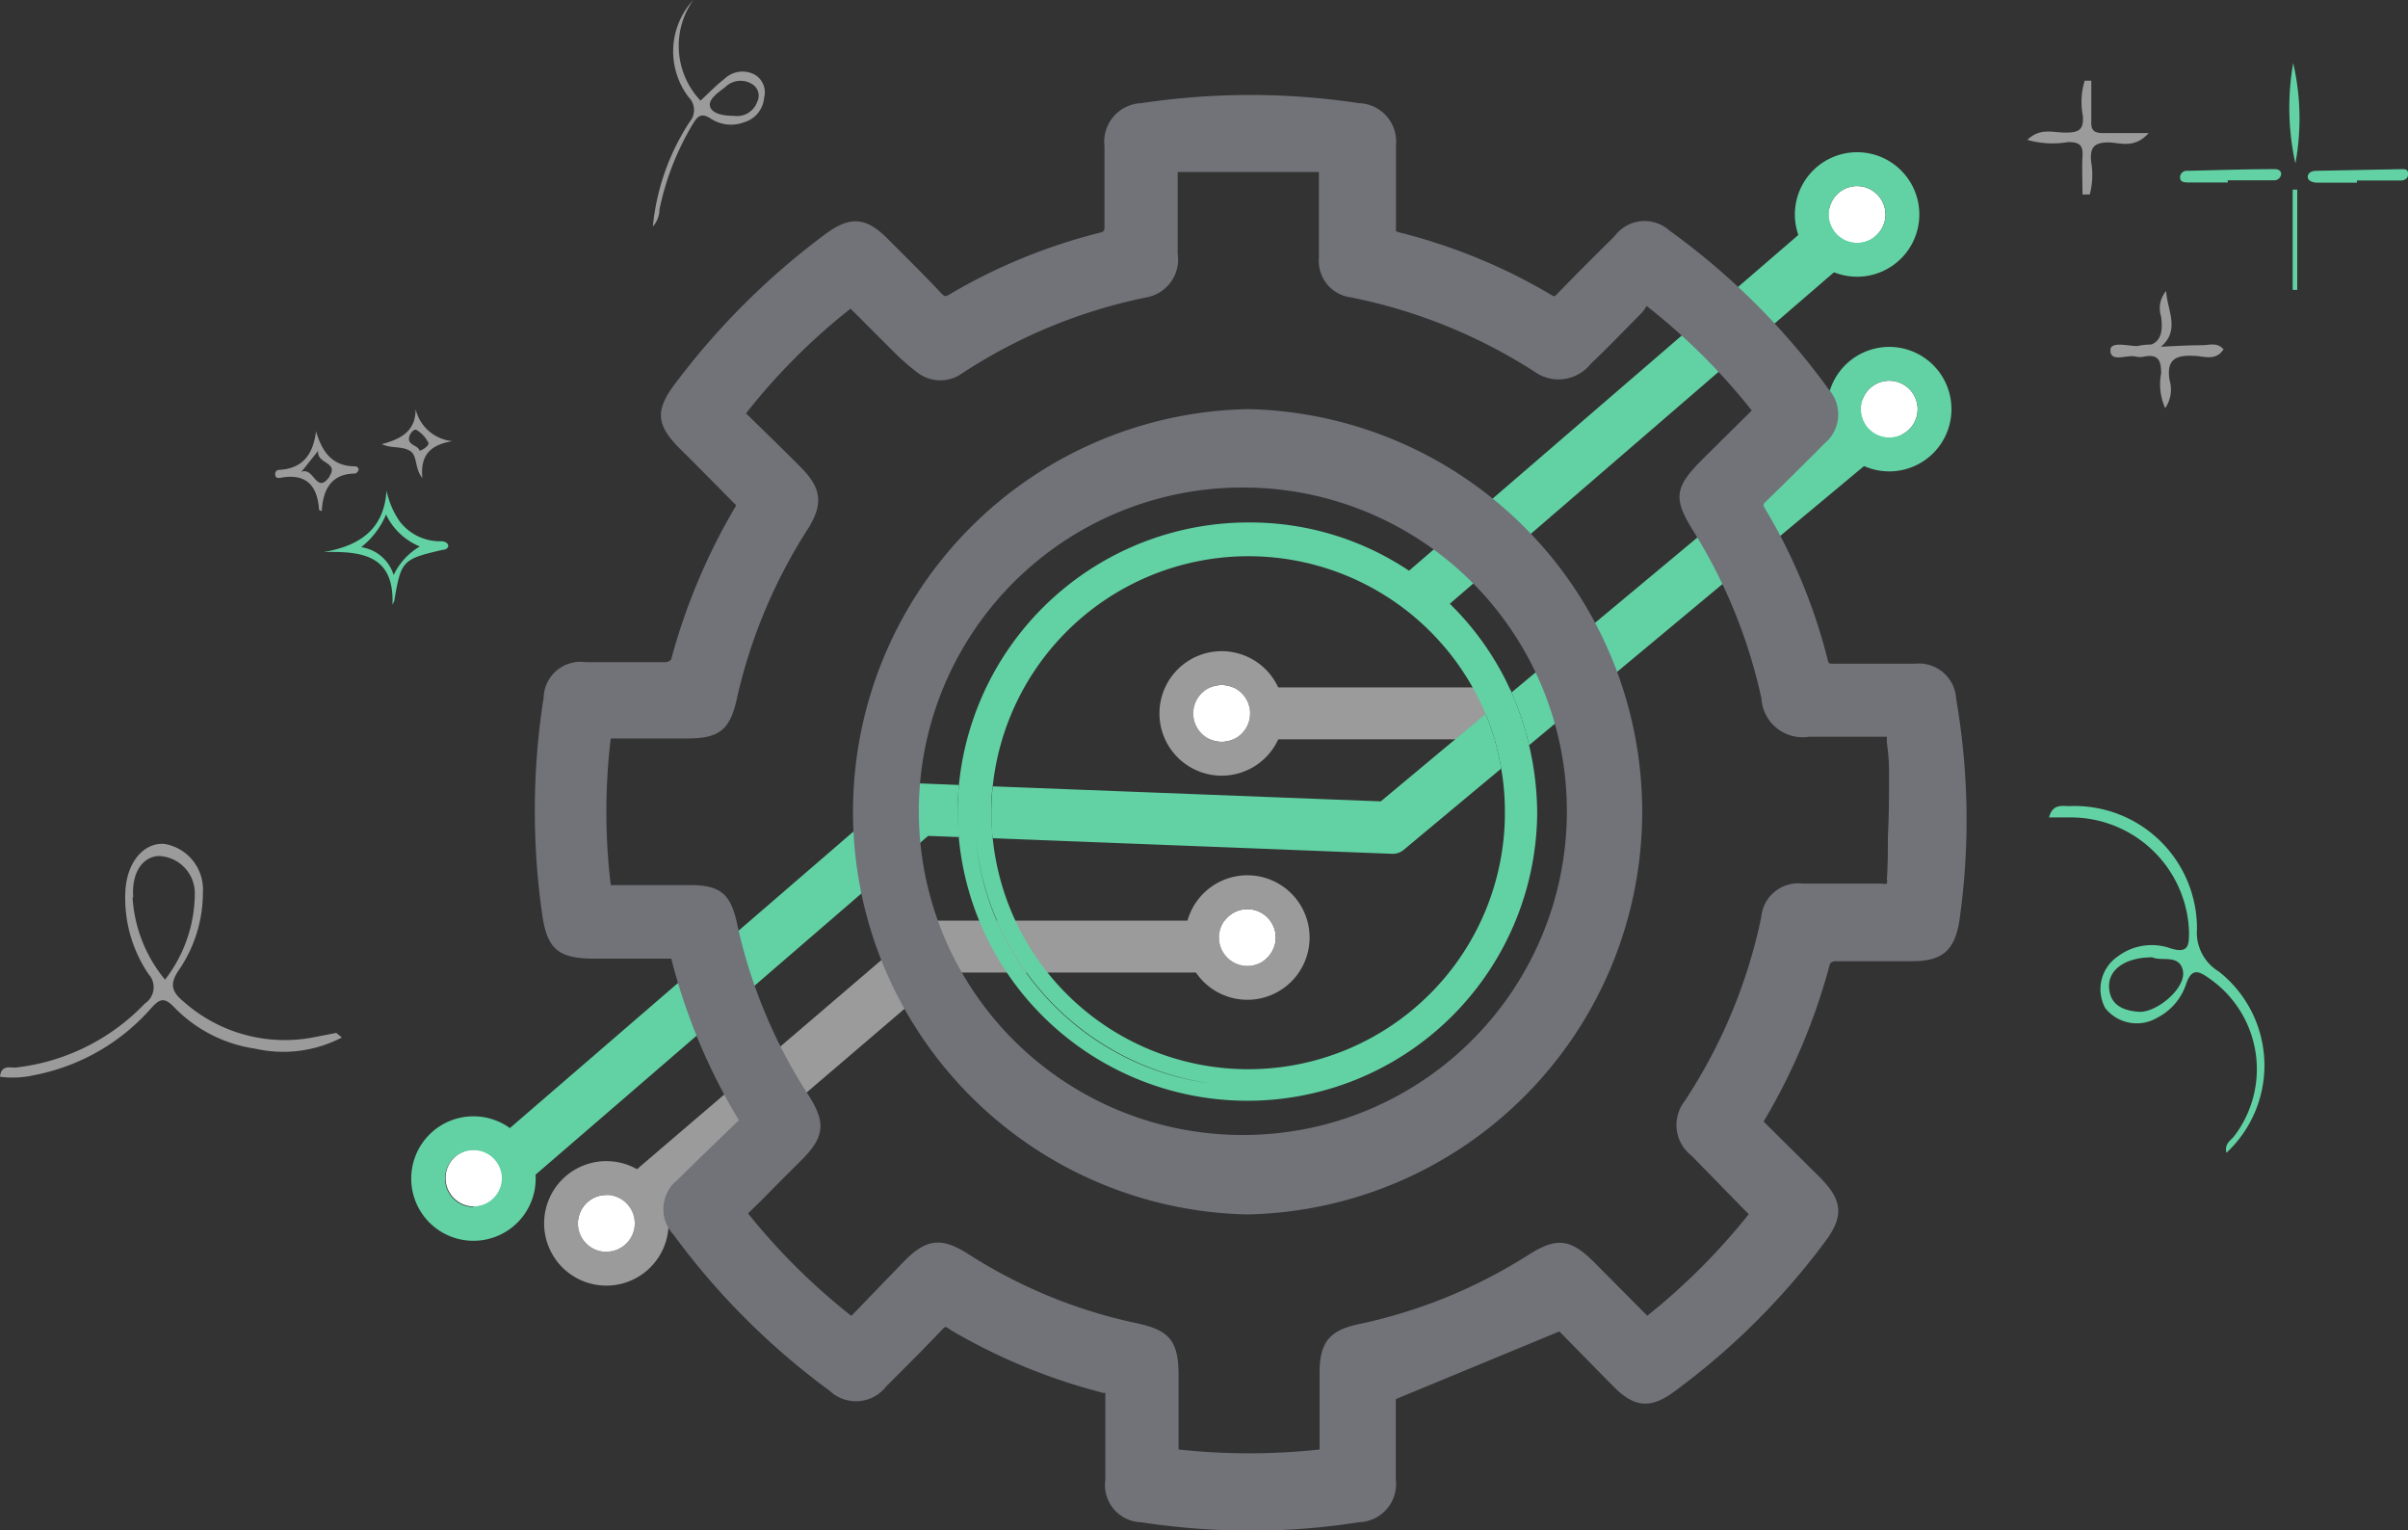 <svg xmlns="http://www.w3.org/2000/svg" viewBox="0 0 142.41 90.48"><rect x="0" y="0" width="142.41" height="90.48" fill="#333333" stroke="none"/><defs><style>.cls-1{fill:none;}.cls-2{fill:#62d2a4;}.cls-3{fill:#ed1c24;}.cls-4{fill:#9b9b9b;}.cls-5{fill:#fff;}.cls-6{fill:#717379;}</style></defs><g id="Layer_2" data-name="Layer 2"><g id="Layer_1-2" data-name="Layer 1"><path class="cls-1" d="M62.34,59.46a16,16,0,0,0,9.44,4.62A16.23,16.23,0,0,1,57.7,49.52h0A16.12,16.12,0,0,0,62.34,59.46Z"/><path class="cls-2" d="M56.71,46.41l-2.52-.1a1,1,0,0,0-.69.24L27.38,69.09a1,1,0,0,0-.34.69,1,1,0,0,0,.24.73l.7.81a1,1,0,0,0,1.41.1l25.5-22,1.81.07c0-.49-.07-1-.07-1.47S56.66,46.94,56.71,46.41Z"/><path class="cls-3" d="M57.63,48c0,.51,0,1,.07,1.51h0c0-.5-.07-1-.07-1.51Z"/><path class="cls-4" d="M70.1,41.64v1.07a1,1,0,0,0,1,1h15l1.8-1.5a15.21,15.21,0,0,0-.77-1.57h-16A1,1,0,0,0,70.1,41.64Z"/><path class="cls-2" d="M112.5,24.37l-.68-.82a1.06,1.06,0,0,0-.68-.36,1,1,0,0,0-.73.23L89.49,40.86l-.1.08c.19.42.35.85.51,1.28a16.8,16.8,0,0,1,.53,1.84l21.94-18.28A1,1,0,0,0,112.5,24.37Z"/><path class="cls-2" d="M88.39,43.71a15.69,15.69,0,0,0-.53-1.5l-1.8,1.5-4.4,3.67-22.95-.89c-.05.5-.08,1-.08,1.52s0,1,.08,1.55l23.62.92a1,1,0,0,0,.68-.23l5.77-4.81A16.11,16.11,0,0,0,88.39,43.71Z"/><path class="cls-2" d="M110.88,12.78l-.66-.84a1,1,0,0,0-.69-.38,1,1,0,0,0-.75.24L83.16,33.89A1,1,0,0,0,83,35.27l.66.84a1,1,0,0,0,.69.38h.09a1,1,0,0,0,.66-.24l25.62-22.1A1,1,0,0,0,110.88,12.78Z"/><path class="cls-4" d="M73.81,54.43H55.23a1.07,1.07,0,0,0-.66.24L33.88,72.37a1,1,0,0,0-.11,1.41l.69.82a1,1,0,0,0,1.41.11L56,57.5H73.81a1,1,0,0,0,1-1V55.43A1,1,0,0,0,73.81,54.43Z"/><path class="cls-5" d="M109.83,11a1.68,1.68,0,1,0,1.68,1.68A1.69,1.69,0,0,0,109.83,11Z"/><path class="cls-2" d="M109.83,9a3.68,3.68,0,1,0,3.68,3.68A3.68,3.68,0,0,0,109.83,9Zm0,5.36a1.68,1.68,0,1,1,1.68-1.68A1.68,1.68,0,0,1,109.83,14.36Z"/><path class="cls-5" d="M111.73,22.51a1.68,1.68,0,1,0,1.68,1.68A1.68,1.68,0,0,0,111.73,22.51Z"/><path class="cls-2" d="M111.73,20.51a3.68,3.68,0,1,0,3.68,3.68A3.68,3.68,0,0,0,111.73,20.51Zm0,5.36a1.68,1.68,0,1,1,1.68-1.68A1.68,1.68,0,0,1,111.73,25.87Z"/><circle class="cls-5" cx="73.77" cy="55.43" r="1.68"/><path class="cls-4" d="M73.77,51.75a3.68,3.68,0,1,0,3.68,3.68A3.68,3.68,0,0,0,73.77,51.75Zm0,5.36a1.68,1.68,0,1,1,1.68-1.68A1.68,1.68,0,0,1,73.77,57.11Z"/><path class="cls-5" d="M73.93,42.18a1.68,1.68,0,1,0-1.68,1.68A1.68,1.68,0,0,0,73.93,42.18Z"/><path class="cls-4" d="M72.25,38.5a3.68,3.68,0,1,0,3.68,3.68A3.68,3.68,0,0,0,72.25,38.5Zm0,5.36a1.68,1.68,0,1,1,1.68-1.68A1.68,1.68,0,0,1,72.25,43.86Z"/><circle class="cls-5" cx="28.03" cy="69.65" r="1.68"/><path class="cls-2" d="M28,66a3.68,3.68,0,1,0,3.68,3.68A3.68,3.68,0,0,0,28,66Zm0,5.36a1.68,1.68,0,1,1,1.68-1.68A1.68,1.68,0,0,1,28,71.33Z"/><path class="cls-5" d="M35.86,70.65a1.68,1.68,0,1,0,1.68,1.68A1.68,1.68,0,0,0,35.86,70.65Z"/><path class="cls-4" d="M35.86,68.65a3.68,3.68,0,1,0,3.68,3.68A3.68,3.68,0,0,0,35.86,68.65Zm0,5.36a1.68,1.68,0,1,1,1.68-1.68A1.68,1.68,0,0,1,35.86,74Z"/><path class="cls-6" d="M115.69,41.33a2.21,2.21,0,0,0-2.44-2.09c-1.6,0-3.2,0-4.79,0-.32,0-.31,0-.37-.23a33,33,0,0,0-3.7-8.93c-.13-.23-.15-.25.1-.48.94-.91,1.86-1.83,2.79-2.75l.61-.62a2.23,2.23,0,0,0,.27-3.2,41.85,41.85,0,0,0-9.43-9.4,2.2,2.2,0,0,0-3.2.28l-.18.19c-1.09,1.08-2.19,2.17-3.25,3.27a1,1,0,0,1-.17.15.8.8,0,0,1-.18-.08,33.54,33.54,0,0,0-9-3.7.46.46,0,0,1-.19-.08.59.59,0,0,1,0-.21c0-1.62,0-3.25,0-4.87A2.27,2.27,0,0,0,80.37,6.1a43,43,0,0,0-12.87,0,2.28,2.28,0,0,0-2.18,2.55c0,.54,0,1.09,0,1.63,0,1,0,2.05,0,3.07,0,.31,0,.34-.36.43a33.54,33.54,0,0,0-8.78,3.61c-.27.16-.3.17-.55-.09-.85-.91-1.73-1.78-2.61-2.66l-.57-.57c-1.24-1.23-2.18-1.3-3.61-.25a43.59,43.59,0,0,0-8.94,8.9c-1.16,1.55-1.09,2.41.3,3.8.84.83,1.66,1.66,2.49,2.5l.85.86A36.17,36.17,0,0,0,39.69,39a.58.58,0,0,1-.29.15c-1.06,0-2.13,0-3.2,0H34.64a2.18,2.18,0,0,0-2.49,2.1,43.17,43.17,0,0,0-.1,12.7c.29,2.17.94,2.73,3.15,2.73h4.5a35.07,35.07,0,0,0,4,9.55l-.9.87c-.91.88-1.82,1.75-2.71,2.64a2.21,2.21,0,0,0-.25,3.27,42.93,42.93,0,0,0,9.23,9.22,2.26,2.26,0,0,0,3.34-.26l.7-.7c.88-.88,1.75-1.75,2.6-2.65.19-.2.2-.22.49,0a34.67,34.67,0,0,0,8.08,3.47l.94.26.15,0v1.28c0,1.29,0,2.58,0,3.86A2.2,2.2,0,0,0,67.48,90a43.49,43.49,0,0,0,6.59.5A41,41,0,0,0,80.36,90a2.26,2.26,0,0,0,2.19-2.52c0-1.28,0-2.56,0-3.76v-1l9.67-4,.74.75c.8.81,1.65,1.69,2.51,2.55,1.2,1.2,2.16,1.28,3.54.26a42.2,42.2,0,0,0,8.95-8.9c1.1-1.48,1-2.42-.3-3.74l-3.36-3.33a36.45,36.45,0,0,0,3.93-9.35.58.58,0,0,1,.26-.13c1.1,0,2.2,0,3.3,0h1.29c1.79,0,2.52-.63,2.8-2.4A41.94,41.94,0,0,0,115.69,41.33Zm-11.53,12.9a31.28,31.28,0,0,1-4.55,10.9,2.29,2.29,0,0,0,.42,3.19l3.39,3.47a37.85,37.85,0,0,1-6,6l-3.13-3.15c-1.42-1.42-2.23-1.51-3.94-.42a30.4,30.4,0,0,1-10,4.07c-1.71.36-2.29,1.06-2.31,2.8V85.7a38.71,38.71,0,0,1-8.34,0V81.29c0-2-.54-2.64-2.44-3.05a29.85,29.85,0,0,1-10-4.1c-1.58-1-2.47-.92-3.81.45l-3.1,3.21a37.65,37.65,0,0,1-6.11-6.06L45,71c.77-.78,1.54-1.56,2.32-2.33,1.45-1.42,1.56-2.27.48-3.94a30.46,30.46,0,0,1-4.21-10.13c-.38-1.76-1-2.27-2.78-2.27H36.12a36.42,36.42,0,0,1,0-8.67H37l1.21,0c.82,0,1.63,0,2.45,0,1.89,0,2.52-.52,2.92-2.36a31.22,31.22,0,0,1,4.18-10c.93-1.46.84-2.41-.35-3.62-.81-.82-1.64-1.63-2.49-2.46l-.8-.78a36.92,36.92,0,0,1,6.18-6.19l.51.5c.75.76,1.49,1.5,2.24,2.24a11.93,11.93,0,0,0,1.16,1,2.22,2.22,0,0,0,2.68.09,31.18,31.18,0,0,1,10.92-4.5A2.28,2.28,0,0,0,69.65,15c0-.91,0-1.81,0-2.72V10.68c0-.16,0-.32,0-.51H78c0,.2,0,.37,0,.55v1.53c0,1,0,2,0,3a2.17,2.17,0,0,0,1.88,2.33A31.41,31.41,0,0,1,90.79,22a2.43,2.43,0,0,0,3.28-.48c1.05-1,2.08-2.07,3-3a2,2,0,0,0,.31-.43,37.14,37.14,0,0,1,6.22,6.18l-.76.75-2.16,2.14c-1.67,1.67-1.74,2.31-.51,4.28a31.08,31.08,0,0,1,4,9.85,2.44,2.44,0,0,0,2.81,2.27h4.61c0,.12,0,.24,0,.36a12.07,12.07,0,0,1,.13,1.66c0,1.29,0,2.58-.07,3.87,0,.85,0,1.69-.06,2.54a.5.5,0,0,1,0,.25.6.6,0,0,1-.3,0c-1.44,0-2.9,0-4.32,0h-.38A2.19,2.19,0,0,0,104.16,54.23Z"/><path class="cls-6" d="M73.87,24.19H73.8a23.81,23.81,0,0,0-.06,47.61h0a23.81,23.81,0,0,0,.11-47.61Zm0,42.91h0a19.14,19.14,0,1,1,.09-38.27h.05a19.14,19.14,0,0,1-.1,38.27Z"/><path class="cls-2" d="M90.43,44.06a16.8,16.8,0,0,0-.53-1.84c-.16-.43-.32-.86-.51-1.28,0-.08-.07-.15-.1-.22a16.92,16.92,0,0,0-15.45-9.83h0A17.21,17.21,0,0,0,56.71,46.41c-.05.53-.08,1.06-.08,1.6s0,1,.07,1.47A17.14,17.14,0,0,0,90.91,48.1,17.94,17.94,0,0,0,90.43,44.06ZM62.34,59.46a16.12,16.12,0,0,1-4.64-9.94c-.05-.5-.07-1-.07-1.51h0c0,.51,0,1,.07,1.51A16.23,16.23,0,0,0,71.78,64.08,16,16,0,0,1,62.34,59.46Zm22.21-.68h0a15.19,15.19,0,0,1-25.84-9.22c-.05-.51-.08-1-.08-1.55s0-1,.08-1.52a15.21,15.21,0,0,1,29.15-4.28,15.69,15.69,0,0,1,.53,1.5,16.11,16.11,0,0,1,.39,1.73A14.54,14.54,0,0,1,89,48,15.14,15.14,0,0,1,84.55,58.78Z"/><path class="cls-4" d="M127.07,7.87c-1,0-1.86,0-2.66,0-.58,0-.76-.16-.73-.73,0-.79,0-1.58,0-2.37h-.39a4.26,4.26,0,0,0-.11,2.07c.06.81-.21,1-1,1s-1.53-.3-2.28.43a5.41,5.41,0,0,0,2.41.13c.72,0,.89.22.85.87s0,1.49,0,2.23h.43a4.58,4.58,0,0,0,.08-1.95c-.08-.86.19-1.13,1.06-1.13C125.42,8.45,126.25,8.79,127.07,7.87Z"/><path class="cls-4" d="M130.26,20.41c-.82,0-1.64.05-2.46.09,1.17-1,.35-2.19.31-3.3a1.58,1.58,0,0,0-.3,1.52c.11.83,0,1.42-.58,1.65a3.81,3.81,0,0,0-.82.09h0c-.58,0-1.6-.3-1.6.25,0,.75,1,.24,1.48.37a1.14,1.14,0,0,0,.52,0c.86-.16,1,.26,1,1a3.42,3.42,0,0,0,.24,2.05,1.94,1.94,0,0,0,.26-1.65c-.19-1.19.31-1.5,1.43-1.44.56,0,1.3.34,1.76-.39C131.12,20.22,130.66,20.41,130.26,20.41Z"/><path class="cls-2" d="M134.55,10c-1.73,0-3.46.06-5.19.1a.39.39,0,0,0-.43.39c0,.29.27.29.48.3h2.34v-.13h2.72a.41.41,0,0,0,.44-.38C134.91,10.1,134.73,10,134.55,10Z"/><path class="cls-2" d="M142.05,10l-5.09.1c-.22,0-.47.1-.48.35s.31.35.56.35h2.35v-.13H142c.23,0,.43-.13.42-.4S142.23,10,142.05,10Z"/><path class="cls-2" d="M135.75,9.66a14.55,14.55,0,0,0-.13-5.93A15.28,15.28,0,0,0,135.75,9.66Z"/><path class="cls-2" d="M135.59,17.14l.27,0V11.21h-.27Z"/><path class="cls-4" d="M19.88,61.07l-1.39.27a9,9,0,0,1-7.63-2.12c-.66-.54-.86-1-.32-1.81A8.11,8.11,0,0,0,12,52.75a2.73,2.73,0,0,0-2.31-2.86C8.47,49.83,7.53,51,7.42,52.6a8,8,0,0,0,1.37,5,1.15,1.15,0,0,1-.22,1.73A12.49,12.49,0,0,1,.9,63.12c-.35,0-.83-.15-.9.54a5.66,5.66,0,0,0,2.05-.1,12.28,12.28,0,0,0,6.87-3.93c.53-.59.79-.69,1.38-.08A8.32,8.32,0,0,0,15.09,62a7.51,7.51,0,0,0,5.13-.66C19.94,61.12,19.9,61.07,19.88,61.07Zm-12-8c-.11-1.44.52-2.41,1.51-2.46a2.21,2.21,0,0,1,2.13,2.31,8.38,8.38,0,0,1-1.76,5A8.41,8.41,0,0,1,7.84,53.05Z"/><path class="cls-2" d="M26.12,32a3,3,0,0,1-2.48-1.17A4.93,4.93,0,0,1,22.86,29c-.15,2.31-1.59,3.27-3.72,3.64,2.29-.06,4.19.19,4.07,3.11a1.28,1.28,0,0,0,.11-.24c.4-2.36.47-2.45,2.85-3,.16,0,.34-.09.34-.24S26.3,32,26.12,32Zm-2.84,2a2.37,2.37,0,0,0-1.92-1.65,4.81,4.81,0,0,0,1.47-1.93,3.82,3.82,0,0,0,2,1.89A3.85,3.85,0,0,0,23.28,34Z"/><path class="cls-4" d="M21,27.57c-1.35,0-1.95-.85-2.31-2.07-.17,1.36-.78,2.21-2.19,2.28a.24.24,0,0,0-.21.33c0,.16.18.16.29.14,1.54-.29,2.2.47,2.29,1.91,0,0,.06,0,.16.07C19.09,29,19.56,28,21,28c.07,0,.2-.15.21-.24S21.11,27.57,21,27.57Zm-1.5.59c-.79,1.14-.92-.58-1.68-.26l1-1.25C18.7,27.44,20.06,27.3,19.48,28.16Z"/><path class="cls-4" d="M26.75,26.08a2.47,2.47,0,0,1-2.17-1.89c0,1.35-.93,1.78-2,2.07.58.27,1.14.1,1.64.38s.26,1,.76,1.63C24.83,26.79,25.58,26.29,26.75,26.08Zm-1.93.57c-.11-.34-.69-.32-.63-.75,0-.19.26-.57.44-.48a1.83,1.83,0,0,1,.71.77C25.39,26.3,25.09,26.57,24.82,26.65Z"/><path class="cls-2" d="M131.22,57.44a2.7,2.7,0,0,1-1.29-2.53,7.24,7.24,0,0,0-7.54-7.25c-.43,0-1-.15-1.21.67.54,0,1,0,1.44,0a7,7,0,0,1,6.84,6.74c0,.78,0,1.34-1.09,1a3.34,3.34,0,0,0-3.14.49,2.34,2.34,0,0,0-.72,3.05,2.38,2.38,0,0,0,3.09.55,3.44,3.44,0,0,0,1.67-1.93c.35-1.08.81-.8,1.46-.33a6.52,6.52,0,0,1,1.41,9.26c-.2.27-.6.44-.47,1A7.06,7.06,0,0,0,131.22,57.44Zm-4.74,2.38c-.92-.07-1.74-.4-1.75-1.53,0-1,1-1.69,2.56-1.69.54.26,1.61-.21,1.81.8S127.55,59.89,126.48,59.82Z"/><path class="cls-4" d="M44.61,4.4a1.53,1.53,0,0,0-1.76.26c-.5.38-.93.84-1.42,1.29A4.71,4.71,0,0,1,41,0a4.47,4.47,0,0,0-.27,5.75,1.07,1.07,0,0,1,.06,1.45,13.71,13.71,0,0,0-2.18,6.19,1.5,1.5,0,0,0,.39-1A16.12,16.12,0,0,1,41,7.29c.27-.44.49-.62,1-.3A2.18,2.18,0,0,0,44,7.23a1.65,1.65,0,0,0,1.19-1.45A1.21,1.21,0,0,0,44.61,4.4ZM44.79,6a1.27,1.27,0,0,1-1.39.85c-.55,0-1.25-.1-1.4-.53s.48-.86.88-1.16A1.29,1.29,0,0,1,44.52,5,.79.79,0,0,1,44.79,6Z"/></g></g></svg>
